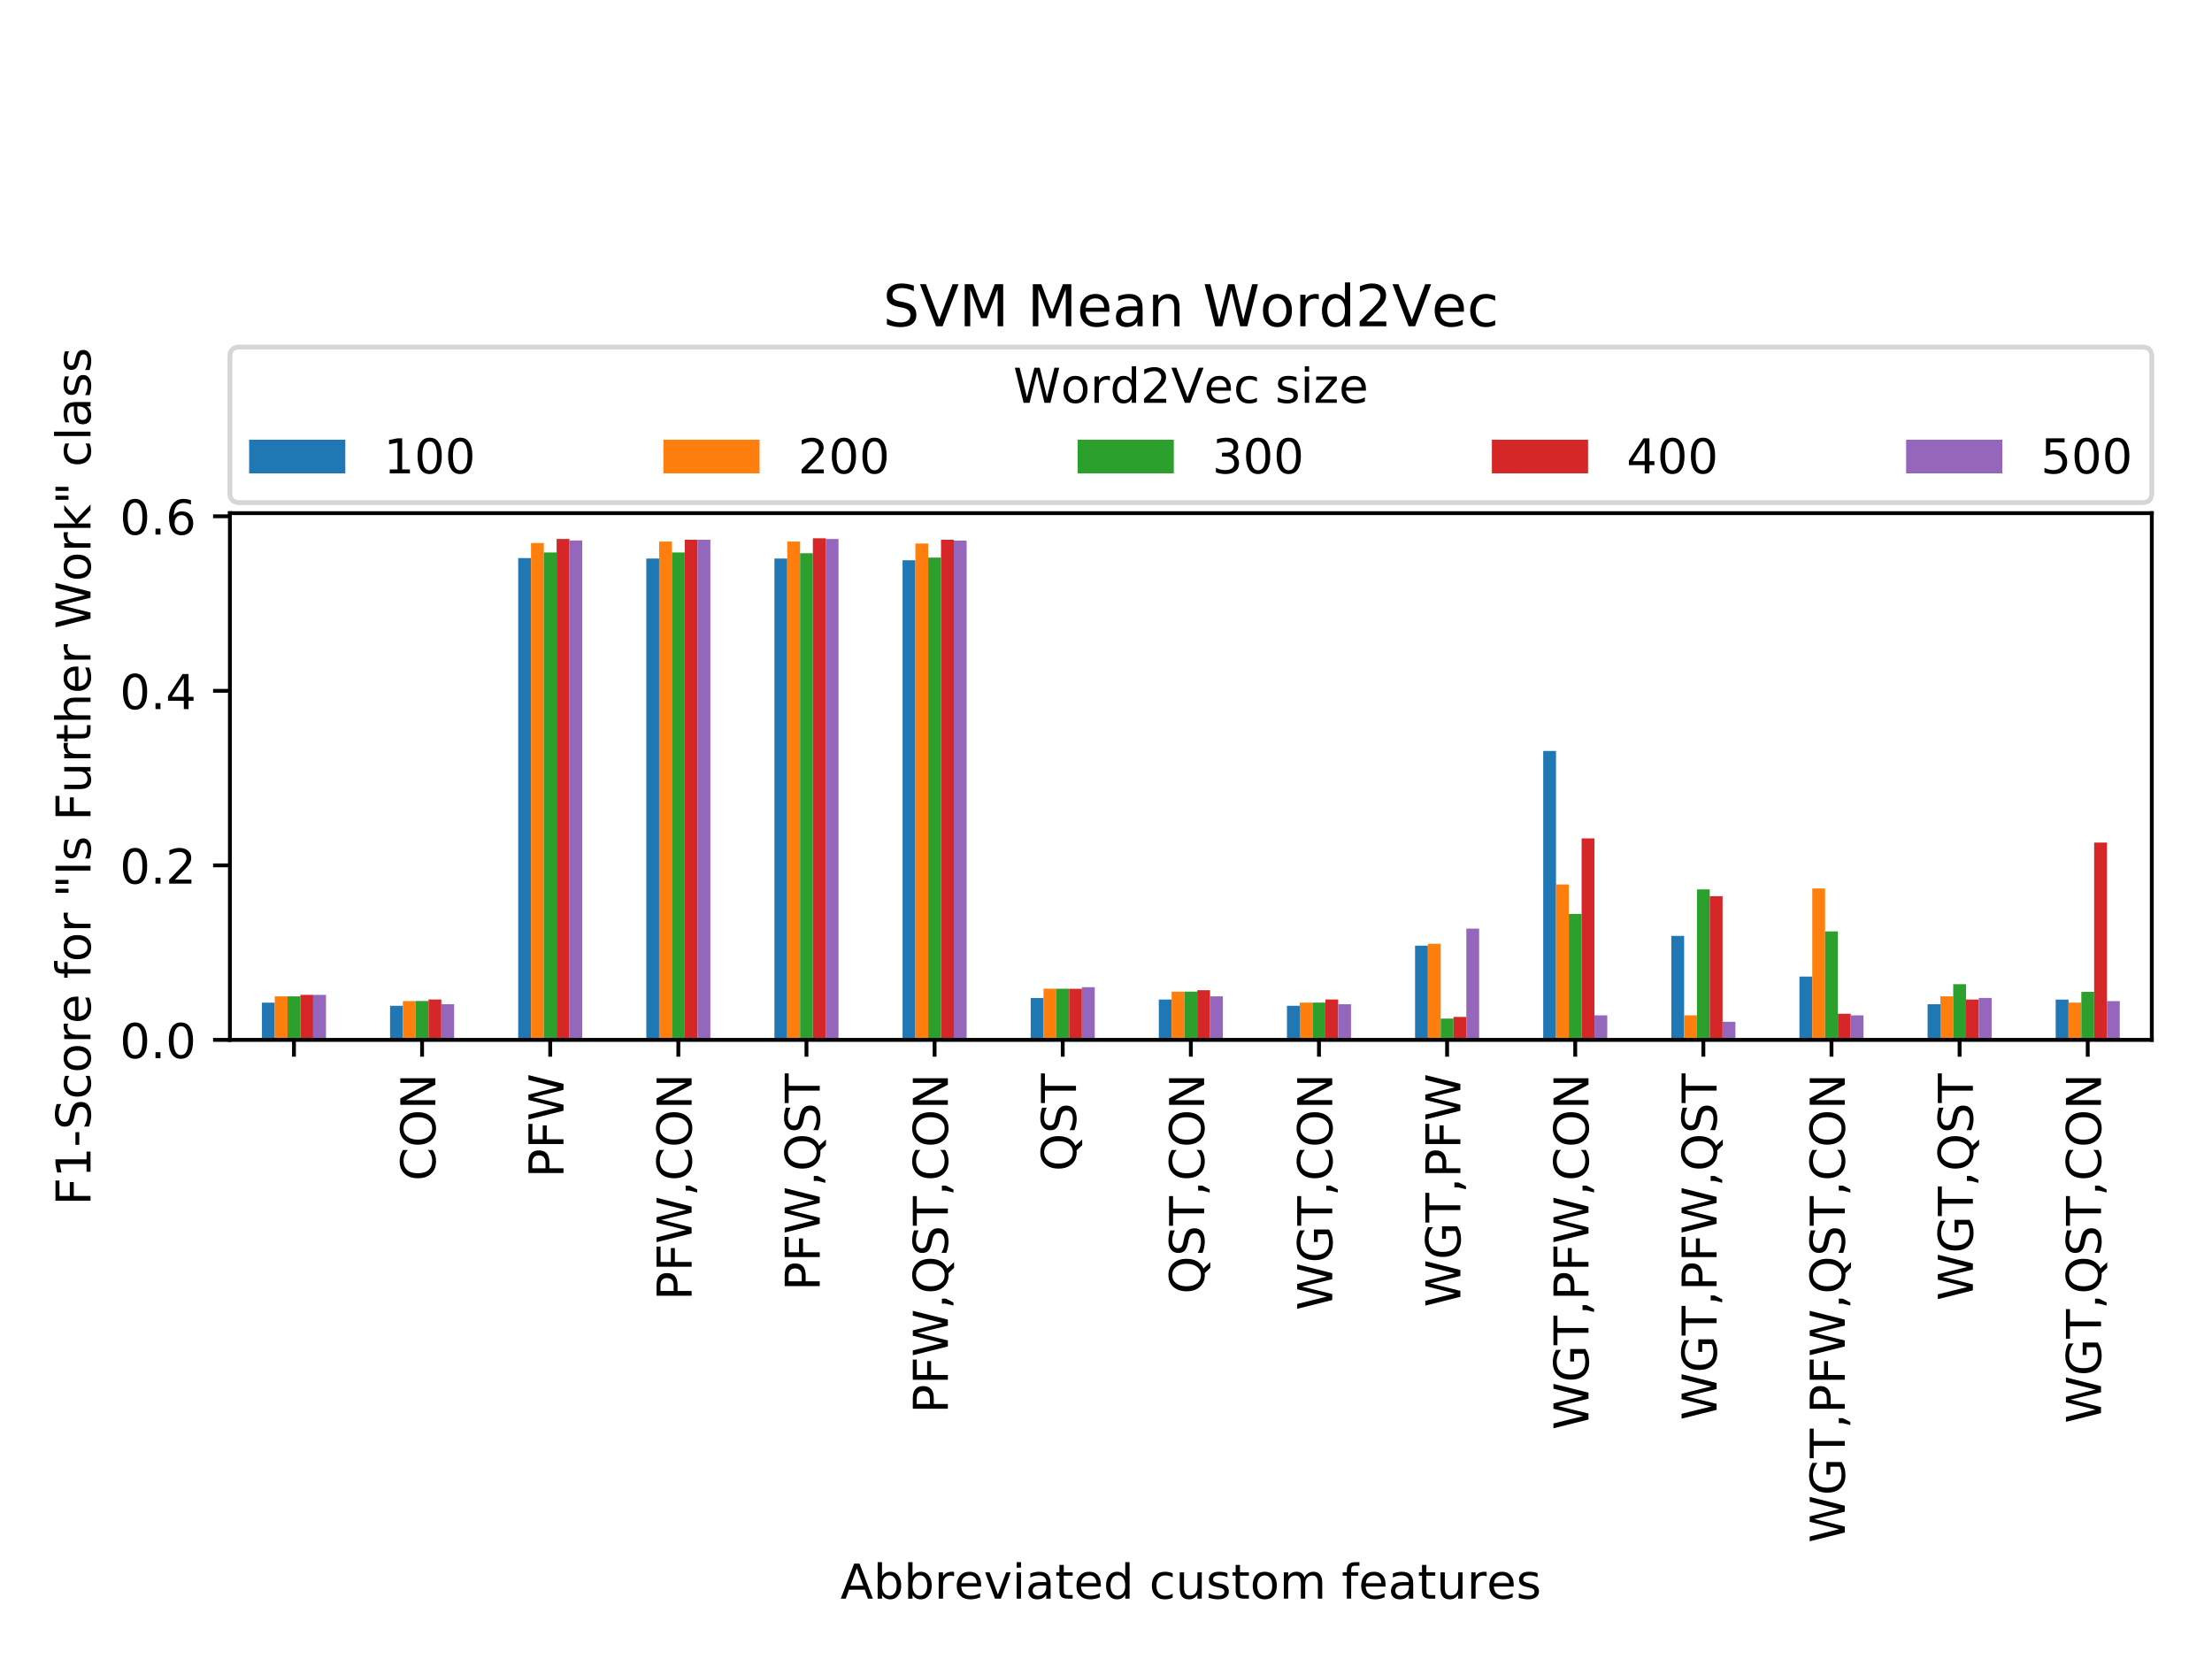 <?xml version="1.0" encoding="utf-8" standalone="no"?>
<!DOCTYPE svg PUBLIC "-//W3C//DTD SVG 1.1//EN"
  "http://www.w3.org/Graphics/SVG/1.1/DTD/svg11.dtd">
<!-- Created with matplotlib (http://matplotlib.org/) -->
<svg height="345pt" version="1.1" viewBox="0 0 460 345" width="460pt" xmlns="http://www.w3.org/2000/svg" xmlns:xlink="http://www.w3.org/1999/xlink">
 <defs>
  <style type="text/css">
*{stroke-linecap:butt;stroke-linejoin:round;}
  </style>
 </defs>
 <g id="figure_1">
  <g id="patch_1">
   <path d="M 0 345.6 
L 460.8 345.6 
L 460.8 0 
L 0 0 
z
" style="fill:#ffffff;"/>
  </g>
  <g id="axes_1">
   <g id="patch_2">
    <path d="M 47.81 216.25 
L 447.48 216.25 
L 447.48 106.714 
L 47.81 106.714 
z
" style="fill:#ffffff;"/>
   </g>
   <g id="patch_3">
    <path clip-path="url(#p67d7f51639)" d="M 54.471 216.25 
L 57.136 216.25 
L 57.136 208.506 
L 54.471 208.506 
z
" style="fill:#1f77b4;"/>
   </g>
   <g id="patch_4">
    <path clip-path="url(#p67d7f51639)" d="M 81.116 216.25 
L 83.78 216.25 
L 83.78 209.16 
L 81.116 209.16 
z
" style="fill:#1f77b4;"/>
   </g>
   <g id="patch_5">
    <path clip-path="url(#p67d7f51639)" d="M 107.76 216.25 
L 110.425 216.25 
L 110.425 116.052 
L 107.76 116.052 
z
" style="fill:#1f77b4;"/>
   </g>
   <g id="patch_6">
    <path clip-path="url(#p67d7f51639)" d="M 134.405 216.25 
L 137.07 216.25 
L 137.07 116.152 
L 134.405 116.152 
z
" style="fill:#1f77b4;"/>
   </g>
   <g id="patch_7">
    <path clip-path="url(#p67d7f51639)" d="M 161.05 216.25 
L 163.714 216.25 
L 163.714 116.152 
L 161.05 116.152 
z
" style="fill:#1f77b4;"/>
   </g>
   <g id="patch_8">
    <path clip-path="url(#p67d7f51639)" d="M 187.695 216.25 
L 190.359 216.25 
L 190.359 116.514 
L 187.695 116.514 
z
" style="fill:#1f77b4;"/>
   </g>
   <g id="patch_9">
    <path clip-path="url(#p67d7f51639)" d="M 214.339 216.25 
L 217.004 216.25 
L 217.004 207.545 
L 214.339 207.545 
z
" style="fill:#1f77b4;"/>
   </g>
   <g id="patch_10">
    <path clip-path="url(#p67d7f51639)" d="M 240.984 216.25 
L 243.648 216.25 
L 243.648 207.856 
L 240.984 207.856 
z
" style="fill:#1f77b4;"/>
   </g>
   <g id="patch_11">
    <path clip-path="url(#p67d7f51639)" d="M 267.628 216.25 
L 270.293 216.25 
L 270.293 209.16 
L 267.628 209.16 
z
" style="fill:#1f77b4;"/>
   </g>
   <g id="patch_12">
    <path clip-path="url(#p67d7f51639)" d="M 294.273 216.25 
L 296.938 216.25 
L 296.938 196.658 
L 294.273 196.658 
z
" style="fill:#1f77b4;"/>
   </g>
   <g id="patch_13">
    <path clip-path="url(#p67d7f51639)" d="M 320.918 216.25 
L 323.582 216.25 
L 323.582 156.172 
L 320.918 156.172 
z
" style="fill:#1f77b4;"/>
   </g>
   <g id="patch_14">
    <path clip-path="url(#p67d7f51639)" d="M 347.562 216.25 
L 350.227 216.25 
L 350.227 194.62 
L 347.562 194.62 
z
" style="fill:#1f77b4;"/>
   </g>
   <g id="patch_15">
    <path clip-path="url(#p67d7f51639)" d="M 374.207 216.25 
L 376.872 216.25 
L 376.872 203.088 
L 374.207 203.088 
z
" style="fill:#1f77b4;"/>
   </g>
   <g id="patch_16">
    <path clip-path="url(#p67d7f51639)" d="M 400.852 216.25 
L 403.516 216.25 
L 403.516 208.836 
L 400.852 208.836 
z
" style="fill:#1f77b4;"/>
   </g>
   <g id="patch_17">
    <path clip-path="url(#p67d7f51639)" d="M 427.497 216.25 
L 430.161 216.25 
L 430.161 207.872 
L 427.497 207.872 
z
" style="fill:#1f77b4;"/>
   </g>
   <g id="patch_18">
    <path clip-path="url(#p67d7f51639)" d="M 57.136 216.25 
L 59.8 216.25 
L 59.8 207.202 
L 57.136 207.202 
z
" style="fill:#ff7f0e;"/>
   </g>
   <g id="patch_19">
    <path clip-path="url(#p67d7f51639)" d="M 83.78 216.25 
L 86.445 216.25 
L 86.445 208.177 
L 83.78 208.177 
z
" style="fill:#ff7f0e;"/>
   </g>
   <g id="patch_20">
    <path clip-path="url(#p67d7f51639)" d="M 110.425 216.25 
L 113.089 216.25 
L 113.089 112.928 
L 110.425 112.928 
z
" style="fill:#ff7f0e;"/>
   </g>
   <g id="patch_21">
    <path clip-path="url(#p67d7f51639)" d="M 137.07 216.25 
L 139.734 216.25 
L 139.734 112.616 
L 137.07 112.616 
z
" style="fill:#ff7f0e;"/>
   </g>
   <g id="patch_22">
    <path clip-path="url(#p67d7f51639)" d="M 163.714 216.25 
L 166.379 216.25 
L 166.379 112.616 
L 163.714 112.616 
z
" style="fill:#ff7f0e;"/>
   </g>
   <g id="patch_23">
    <path clip-path="url(#p67d7f51639)" d="M 190.359 216.25 
L 193.023 216.25 
L 193.023 113.023 
L 190.359 113.023 
z
" style="fill:#ff7f0e;"/>
   </g>
   <g id="patch_24">
    <path clip-path="url(#p67d7f51639)" d="M 217.004 216.25 
L 219.668 216.25 
L 219.668 205.605 
L 217.004 205.605 
z
" style="fill:#ff7f0e;"/>
   </g>
   <g id="patch_25">
    <path clip-path="url(#p67d7f51639)" d="M 243.648 216.25 
L 246.313 216.25 
L 246.313 206.224 
L 243.648 206.224 
z
" style="fill:#ff7f0e;"/>
   </g>
   <g id="patch_26">
    <path clip-path="url(#p67d7f51639)" d="M 270.293 216.25 
L 272.957 216.25 
L 272.957 208.499 
L 270.293 208.499 
z
" style="fill:#ff7f0e;"/>
   </g>
   <g id="patch_27">
    <path clip-path="url(#p67d7f51639)" d="M 296.938 216.25 
L 299.602 216.25 
L 299.602 196.266 
L 296.938 196.266 
z
" style="fill:#ff7f0e;"/>
   </g>
   <g id="patch_28">
    <path clip-path="url(#p67d7f51639)" d="M 323.582 216.25 
L 326.247 216.25 
L 326.247 183.921 
L 323.582 183.921 
z
" style="fill:#ff7f0e;"/>
   </g>
   <g id="patch_29">
    <path clip-path="url(#p67d7f51639)" d="M 350.227 216.25 
L 352.891 216.25 
L 352.891 211.148 
L 350.227 211.148 
z
" style="fill:#ff7f0e;"/>
   </g>
   <g id="patch_30">
    <path clip-path="url(#p67d7f51639)" d="M 376.872 216.25 
L 379.536 216.25 
L 379.536 184.757 
L 376.872 184.757 
z
" style="fill:#ff7f0e;"/>
   </g>
   <g id="patch_31">
    <path clip-path="url(#p67d7f51639)" d="M 403.516 216.25 
L 406.181 216.25 
L 406.181 207.202 
L 403.516 207.202 
z
" style="fill:#ff7f0e;"/>
   </g>
   <g id="patch_32">
    <path clip-path="url(#p67d7f51639)" d="M 430.161 216.25 
L 432.825 216.25 
L 432.825 208.492 
L 430.161 208.492 
z
" style="fill:#ff7f0e;"/>
   </g>
   <g id="patch_33">
    <path clip-path="url(#p67d7f51639)" d="M 59.8 216.25 
L 62.465 216.25 
L 62.465 207.202 
L 59.8 207.202 
z
" style="fill:#2ca02c;"/>
   </g>
   <g id="patch_34">
    <path clip-path="url(#p67d7f51639)" d="M 86.445 216.25 
L 89.109 216.25 
L 89.109 208.17 
L 86.445 208.17 
z
" style="fill:#2ca02c;"/>
   </g>
   <g id="patch_35">
    <path clip-path="url(#p67d7f51639)" d="M 113.089 216.25 
L 115.754 216.25 
L 115.754 114.893 
L 113.089 114.893 
z
" style="fill:#2ca02c;"/>
   </g>
   <g id="patch_36">
    <path clip-path="url(#p67d7f51639)" d="M 139.734 216.25 
L 142.399 216.25 
L 142.399 114.893 
L 139.734 114.893 
z
" style="fill:#2ca02c;"/>
   </g>
   <g id="patch_37">
    <path clip-path="url(#p67d7f51639)" d="M 166.379 216.25 
L 169.043 216.25 
L 169.043 115.052 
L 166.379 115.052 
z
" style="fill:#2ca02c;"/>
   </g>
   <g id="patch_38">
    <path clip-path="url(#p67d7f51639)" d="M 193.023 216.25 
L 195.688 216.25 
L 195.688 115.953 
L 193.023 115.953 
z
" style="fill:#2ca02c;"/>
   </g>
   <g id="patch_39">
    <path clip-path="url(#p67d7f51639)" d="M 219.668 216.25 
L 222.333 216.25 
L 222.333 205.614 
L 219.668 205.614 
z
" style="fill:#2ca02c;"/>
   </g>
   <g id="patch_40">
    <path clip-path="url(#p67d7f51639)" d="M 246.313 216.25 
L 248.977 216.25 
L 248.977 206.215 
L 246.313 206.215 
z
" style="fill:#2ca02c;"/>
   </g>
   <g id="patch_41">
    <path clip-path="url(#p67d7f51639)" d="M 272.957 216.25 
L 275.622 216.25 
L 275.622 208.492 
L 272.957 208.492 
z
" style="fill:#2ca02c;"/>
   </g>
   <g id="patch_42">
    <path clip-path="url(#p67d7f51639)" d="M 299.602 216.25 
L 302.267 216.25 
L 302.267 211.82 
L 299.602 211.82 
z
" style="fill:#2ca02c;"/>
   </g>
   <g id="patch_43">
    <path clip-path="url(#p67d7f51639)" d="M 326.247 216.25 
L 328.911 216.25 
L 328.911 190.059 
L 326.247 190.059 
z
" style="fill:#2ca02c;"/>
   </g>
   <g id="patch_44">
    <path clip-path="url(#p67d7f51639)" d="M 352.891 216.25 
L 355.556 216.25 
L 355.556 184.957 
L 352.891 184.957 
z
" style="fill:#2ca02c;"/>
   </g>
   <g id="patch_45">
    <path clip-path="url(#p67d7f51639)" d="M 379.536 216.25 
L 382.201 216.25 
L 382.201 193.685 
L 379.536 193.685 
z
" style="fill:#2ca02c;"/>
   </g>
   <g id="patch_46">
    <path clip-path="url(#p67d7f51639)" d="M 406.181 216.25 
L 408.845 216.25 
L 408.845 204.67 
L 406.181 204.67 
z
" style="fill:#2ca02c;"/>
   </g>
   <g id="patch_47">
    <path clip-path="url(#p67d7f51639)" d="M 432.825 216.25 
L 435.49 216.25 
L 435.49 206.261 
L 432.825 206.261 
z
" style="fill:#2ca02c;"/>
   </g>
   <g id="patch_48">
    <path clip-path="url(#p67d7f51639)" d="M 62.465 216.25 
L 65.129 216.25 
L 65.129 206.884 
L 62.465 206.884 
z
" style="fill:#d62728;"/>
   </g>
   <g id="patch_49">
    <path clip-path="url(#p67d7f51639)" d="M 89.109 216.25 
L 91.774 216.25 
L 91.774 207.849 
L 89.109 207.849 
z
" style="fill:#d62728;"/>
   </g>
   <g id="patch_50">
    <path clip-path="url(#p67d7f51639)" d="M 115.754 216.25 
L 118.418 216.25 
L 118.418 112.085 
L 115.754 112.085 
z
" style="fill:#d62728;"/>
   </g>
   <g id="patch_51">
    <path clip-path="url(#p67d7f51639)" d="M 142.399 216.25 
L 145.063 216.25 
L 145.063 112.241 
L 142.399 112.241 
z
" style="fill:#d62728;"/>
   </g>
   <g id="patch_52">
    <path clip-path="url(#p67d7f51639)" d="M 169.043 216.25 
L 171.708 216.25 
L 171.708 111.93 
L 169.043 111.93 
z
" style="fill:#d62728;"/>
   </g>
   <g id="patch_53">
    <path clip-path="url(#p67d7f51639)" d="M 195.688 216.25 
L 198.352 216.25 
L 198.352 112.241 
L 195.688 112.241 
z
" style="fill:#d62728;"/>
   </g>
   <g id="patch_54">
    <path clip-path="url(#p67d7f51639)" d="M 222.333 216.25 
L 224.997 216.25 
L 224.997 205.624 
L 222.333 205.624 
z
" style="fill:#d62728;"/>
   </g>
   <g id="patch_55">
    <path clip-path="url(#p67d7f51639)" d="M 248.977 216.25 
L 251.642 216.25 
L 251.642 205.918 
L 248.977 205.918 
z
" style="fill:#d62728;"/>
   </g>
   <g id="patch_56">
    <path clip-path="url(#p67d7f51639)" d="M 275.622 216.25 
L 278.286 216.25 
L 278.286 207.841 
L 275.622 207.841 
z
" style="fill:#d62728;"/>
   </g>
   <g id="patch_57">
    <path clip-path="url(#p67d7f51639)" d="M 302.267 216.25 
L 304.931 216.25 
L 304.931 211.483 
L 302.267 211.483 
z
" style="fill:#d62728;"/>
   </g>
   <g id="patch_58">
    <path clip-path="url(#p67d7f51639)" d="M 328.911 216.25 
L 331.576 216.25 
L 331.576 174.35 
L 328.911 174.35 
z
" style="fill:#d62728;"/>
   </g>
   <g id="patch_59">
    <path clip-path="url(#p67d7f51639)" d="M 355.556 216.25 
L 358.22 216.25 
L 358.22 186.365 
L 355.556 186.365 
z
" style="fill:#d62728;"/>
   </g>
   <g id="patch_60">
    <path clip-path="url(#p67d7f51639)" d="M 382.201 216.25 
L 384.865 216.25 
L 384.865 210.813 
L 382.201 210.813 
z
" style="fill:#d62728;"/>
   </g>
   <g id="patch_61">
    <path clip-path="url(#p67d7f51639)" d="M 408.845 216.25 
L 411.51 216.25 
L 411.51 207.856 
L 408.845 207.856 
z
" style="fill:#d62728;"/>
   </g>
   <g id="patch_62">
    <path clip-path="url(#p67d7f51639)" d="M 435.49 216.25 
L 438.154 216.25 
L 438.154 175.218 
L 435.49 175.218 
z
" style="fill:#d62728;"/>
   </g>
   <g id="patch_63">
    <path clip-path="url(#p67d7f51639)" d="M 65.129 216.25 
L 67.793 216.25 
L 67.793 206.892 
L 65.129 206.892 
z
" style="fill:#9467bd;"/>
   </g>
   <g id="patch_64">
    <path clip-path="url(#p67d7f51639)" d="M 91.774 216.25 
L 94.438 216.25 
L 94.438 208.829 
L 91.774 208.829 
z
" style="fill:#9467bd;"/>
   </g>
   <g id="patch_65">
    <path clip-path="url(#p67d7f51639)" d="M 118.418 216.25 
L 121.083 216.25 
L 121.083 112.397 
L 118.418 112.397 
z
" style="fill:#9467bd;"/>
   </g>
   <g id="patch_66">
    <path clip-path="url(#p67d7f51639)" d="M 145.063 216.25 
L 147.727 216.25 
L 147.727 112.241 
L 145.063 112.241 
z
" style="fill:#9467bd;"/>
   </g>
   <g id="patch_67">
    <path clip-path="url(#p67d7f51639)" d="M 171.708 216.25 
L 174.372 216.25 
L 174.372 112.085 
L 171.708 112.085 
z
" style="fill:#9467bd;"/>
   </g>
   <g id="patch_68">
    <path clip-path="url(#p67d7f51639)" d="M 198.352 216.25 
L 201.017 216.25 
L 201.017 112.428 
L 198.352 112.428 
z
" style="fill:#9467bd;"/>
   </g>
   <g id="patch_69">
    <path clip-path="url(#p67d7f51639)" d="M 224.997 216.25 
L 227.661 216.25 
L 227.661 205.292 
L 224.997 205.292 
z
" style="fill:#9467bd;"/>
   </g>
   <g id="patch_70">
    <path clip-path="url(#p67d7f51639)" d="M 251.642 216.25 
L 254.306 216.25 
L 254.306 207.193 
L 251.642 207.193 
z
" style="fill:#9467bd;"/>
   </g>
   <g id="patch_71">
    <path clip-path="url(#p67d7f51639)" d="M 278.286 216.25 
L 280.951 216.25 
L 280.951 208.822 
L 278.286 208.822 
z
" style="fill:#9467bd;"/>
   </g>
   <g id="patch_72">
    <path clip-path="url(#p67d7f51639)" d="M 304.931 216.25 
L 307.596 216.25 
L 307.596 193.111 
L 304.931 193.111 
z
" style="fill:#9467bd;"/>
   </g>
   <g id="patch_73">
    <path clip-path="url(#p67d7f51639)" d="M 331.576 216.25 
L 334.24 216.25 
L 334.24 211.148 
L 331.576 211.148 
z
" style="fill:#9467bd;"/>
   </g>
   <g id="patch_74">
    <path clip-path="url(#p67d7f51639)" d="M 358.22 216.25 
L 360.885 216.25 
L 360.885 212.491 
L 358.22 212.491 
z
" style="fill:#9467bd;"/>
   </g>
   <g id="patch_75">
    <path clip-path="url(#p67d7f51639)" d="M 384.865 216.25 
L 387.529 216.25 
L 387.529 211.148 
L 384.865 211.148 
z
" style="fill:#9467bd;"/>
   </g>
   <g id="patch_76">
    <path clip-path="url(#p67d7f51639)" d="M 411.51 216.25 
L 414.174 216.25 
L 414.174 207.529 
L 411.51 207.529 
z
" style="fill:#9467bd;"/>
   </g>
   <g id="patch_77">
    <path clip-path="url(#p67d7f51639)" d="M 438.154 216.25 
L 440.819 216.25 
L 440.819 208.185 
L 438.154 208.185 
z
" style="fill:#9467bd;"/>
   </g>
   <g id="matplotlib.axis_1">
    <g id="xtick_1">
     <g id="line2d_1">
      <defs>
       <path d="M 0 0 
L 0 3.5 
" id="maba827affc" style="stroke:#000000;stroke-width:0.8;"/>
      </defs>
      <g>
       <use style="stroke:#000000;stroke-width:0.8;" x="61.132" xlink:href="#maba827affc" y="216.25"/>
      </g>
     </g>
    </g>
    <g id="xtick_2">
     <g id="line2d_2">
      <g>
       <use style="stroke:#000000;stroke-width:0.8;" x="87.777" xlink:href="#maba827affc" y="216.25"/>
      </g>
     </g>
     <g id="text_1">
      <!-- CON -->
      <defs>
       <path d="M 64.406 67.281 
L 64.406 56.891 
Q 59.422 61.531 53.781 63.812 
Q 48.141 66.109 41.797 66.109 
Q 29.297 66.109 22.656 58.469 
Q 16.016 50.828 16.016 36.375 
Q 16.016 21.969 22.656 14.328 
Q 29.297 6.688 41.797 6.688 
Q 48.141 6.688 53.781 8.984 
Q 59.422 11.281 64.406 15.922 
L 64.406 5.609 
Q 59.234 2.094 53.438 0.328 
Q 47.656 -1.422 41.219 -1.422 
Q 24.656 -1.422 15.125 8.703 
Q 5.609 18.844 5.609 36.375 
Q 5.609 53.953 15.125 64.078 
Q 24.656 74.219 41.219 74.219 
Q 47.75 74.219 53.531 72.484 
Q 59.328 70.75 64.406 67.281 
z
" id="DejaVuSans-43"/>
       <path d="M 39.406 66.219 
Q 28.656 66.219 22.328 58.203 
Q 16.016 50.203 16.016 36.375 
Q 16.016 22.609 22.328 14.594 
Q 28.656 6.594 39.406 6.594 
Q 50.141 6.594 56.422 14.594 
Q 62.703 22.609 62.703 36.375 
Q 62.703 50.203 56.422 58.203 
Q 50.141 66.219 39.406 66.219 
z
M 39.406 74.219 
Q 54.734 74.219 63.906 63.938 
Q 73.094 53.656 73.094 36.375 
Q 73.094 19.141 63.906 8.859 
Q 54.734 -1.422 39.406 -1.422 
Q 24.031 -1.422 14.812 8.828 
Q 5.609 19.094 5.609 36.375 
Q 5.609 53.656 14.812 63.938 
Q 24.031 74.219 39.406 74.219 
z
" id="DejaVuSans-4f"/>
       <path d="M 9.812 72.906 
L 23.094 72.906 
L 55.422 11.922 
L 55.422 72.906 
L 64.984 72.906 
L 64.984 0 
L 51.703 0 
L 19.391 60.984 
L 19.391 0 
L 9.812 0 
z
" id="DejaVuSans-4e"/>
      </defs>
      <g transform="translate(90.536 245.586)rotate(-90)scale(0.1 -0.1)">
       <use xlink:href="#DejaVuSans-43"/>
       <use x="69.824" xlink:href="#DejaVuSans-4f"/>
       <use x="148.535" xlink:href="#DejaVuSans-4e"/>
      </g>
     </g>
    </g>
    <g id="xtick_3">
     <g id="line2d_3">
      <g>
       <use style="stroke:#000000;stroke-width:0.8;" x="114.422" xlink:href="#maba827affc" y="216.25"/>
      </g>
     </g>
     <g id="text_2">
      <!-- PFW -->
      <defs>
       <path d="M 19.672 64.797 
L 19.672 37.406 
L 32.078 37.406 
Q 38.969 37.406 42.719 40.969 
Q 46.484 44.531 46.484 51.125 
Q 46.484 57.672 42.719 61.234 
Q 38.969 64.797 32.078 64.797 
z
M 9.812 72.906 
L 32.078 72.906 
Q 44.344 72.906 50.609 67.359 
Q 56.891 61.812 56.891 51.125 
Q 56.891 40.328 50.609 34.812 
Q 44.344 29.297 32.078 29.297 
L 19.672 29.297 
L 19.672 0 
L 9.812 0 
z
" id="DejaVuSans-50"/>
       <path d="M 9.812 72.906 
L 51.703 72.906 
L 51.703 64.594 
L 19.672 64.594 
L 19.672 43.109 
L 48.578 43.109 
L 48.578 34.812 
L 19.672 34.812 
L 19.672 0 
L 9.812 0 
z
" id="DejaVuSans-46"/>
       <path d="M 3.328 72.906 
L 13.281 72.906 
L 28.609 11.281 
L 43.891 72.906 
L 54.984 72.906 
L 70.312 11.281 
L 85.594 72.906 
L 95.609 72.906 
L 77.297 0 
L 64.891 0 
L 49.516 63.281 
L 33.984 0 
L 21.578 0 
z
" id="DejaVuSans-57"/>
      </defs>
      <g transform="translate(117.181 244.919)rotate(-90)scale(0.1 -0.1)">
       <use xlink:href="#DejaVuSans-50"/>
       <use x="60.303" xlink:href="#DejaVuSans-46"/>
       <use x="117.822" xlink:href="#DejaVuSans-57"/>
      </g>
     </g>
    </g>
    <g id="xtick_4">
     <g id="line2d_4">
      <g>
       <use style="stroke:#000000;stroke-width:0.8;" x="141.066" xlink:href="#maba827affc" y="216.25"/>
      </g>
     </g>
     <g id="text_3">
      <!-- PFW,CON -->
      <defs>
       <path d="M 11.719 12.406 
L 22.016 12.406 
L 22.016 4 
L 14.016 -11.625 
L 7.719 -11.625 
L 11.719 4 
z
" id="DejaVuSans-2c"/>
      </defs>
      <g transform="translate(143.826 270.433)rotate(-90)scale(0.1 -0.1)">
       <use xlink:href="#DejaVuSans-50"/>
       <use x="60.303" xlink:href="#DejaVuSans-46"/>
       <use x="117.822" xlink:href="#DejaVuSans-57"/>
       <use x="216.699" xlink:href="#DejaVuSans-2c"/>
       <use x="248.486" xlink:href="#DejaVuSans-43"/>
       <use x="318.311" xlink:href="#DejaVuSans-4f"/>
       <use x="397.021" xlink:href="#DejaVuSans-4e"/>
      </g>
     </g>
    </g>
    <g id="xtick_5">
     <g id="line2d_5">
      <g>
       <use style="stroke:#000000;stroke-width:0.8;" x="167.711" xlink:href="#maba827affc" y="216.25"/>
      </g>
     </g>
     <g id="text_4">
      <!-- PFW,QST -->
      <defs>
       <path d="M 39.406 66.219 
Q 28.656 66.219 22.328 58.203 
Q 16.016 50.203 16.016 36.375 
Q 16.016 22.609 22.328 14.594 
Q 28.656 6.594 39.406 6.594 
Q 50.141 6.594 56.422 14.594 
Q 62.703 22.609 62.703 36.375 
Q 62.703 50.203 56.422 58.203 
Q 50.141 66.219 39.406 66.219 
z
M 53.219 1.312 
L 66.219 -12.891 
L 54.297 -12.891 
L 43.5 -1.219 
Q 41.891 -1.312 41.031 -1.359 
Q 40.188 -1.422 39.406 -1.422 
Q 24.031 -1.422 14.812 8.859 
Q 5.609 19.141 5.609 36.375 
Q 5.609 53.656 14.812 63.938 
Q 24.031 74.219 39.406 74.219 
Q 54.734 74.219 63.906 63.938 
Q 73.094 53.656 73.094 36.375 
Q 73.094 23.688 67.984 14.641 
Q 62.891 5.609 53.219 1.312 
z
" id="DejaVuSans-51"/>
       <path d="M 53.516 70.516 
L 53.516 60.891 
Q 47.906 63.578 42.922 64.891 
Q 37.938 66.219 33.297 66.219 
Q 25.25 66.219 20.875 63.094 
Q 16.5 59.969 16.5 54.203 
Q 16.5 49.359 19.406 46.891 
Q 22.312 44.438 30.422 42.922 
L 36.375 41.703 
Q 47.406 39.594 52.656 34.297 
Q 57.906 29 57.906 20.125 
Q 57.906 9.516 50.797 4.047 
Q 43.703 -1.422 29.984 -1.422 
Q 24.812 -1.422 18.969 -0.25 
Q 13.141 0.922 6.891 3.219 
L 6.891 13.375 
Q 12.891 10.016 18.656 8.297 
Q 24.422 6.594 29.984 6.594 
Q 38.422 6.594 43.016 9.906 
Q 47.609 13.234 47.609 19.391 
Q 47.609 24.75 44.312 27.781 
Q 41.016 30.812 33.5 32.328 
L 27.484 33.5 
Q 16.453 35.688 11.516 40.375 
Q 6.594 45.062 6.594 53.422 
Q 6.594 63.094 13.406 68.656 
Q 20.219 74.219 32.172 74.219 
Q 37.312 74.219 42.625 73.281 
Q 47.953 72.359 53.516 70.516 
z
" id="DejaVuSans-53"/>
       <path d="M -0.297 72.906 
L 61.375 72.906 
L 61.375 64.594 
L 35.5 64.594 
L 35.5 0 
L 25.594 0 
L 25.594 64.594 
L -0.297 64.594 
z
" id="DejaVuSans-54"/>
      </defs>
      <g transform="translate(170.47 268.425)rotate(-90)scale(0.1 -0.1)">
       <use xlink:href="#DejaVuSans-50"/>
       <use x="60.303" xlink:href="#DejaVuSans-46"/>
       <use x="117.822" xlink:href="#DejaVuSans-57"/>
       <use x="216.699" xlink:href="#DejaVuSans-2c"/>
       <use x="248.486" xlink:href="#DejaVuSans-51"/>
       <use x="327.197" xlink:href="#DejaVuSans-53"/>
       <use x="390.674" xlink:href="#DejaVuSans-54"/>
      </g>
     </g>
    </g>
    <g id="xtick_6">
     <g id="line2d_6">
      <g>
       <use style="stroke:#000000;stroke-width:0.8;" x="194.356" xlink:href="#maba827affc" y="216.25"/>
      </g>
     </g>
     <g id="text_5">
      <!-- PFW,QST,CON -->
      <g transform="translate(197.115 293.939)rotate(-90)scale(0.1 -0.1)">
       <use xlink:href="#DejaVuSans-50"/>
       <use x="60.303" xlink:href="#DejaVuSans-46"/>
       <use x="117.822" xlink:href="#DejaVuSans-57"/>
       <use x="216.699" xlink:href="#DejaVuSans-2c"/>
       <use x="248.486" xlink:href="#DejaVuSans-51"/>
       <use x="327.197" xlink:href="#DejaVuSans-53"/>
       <use x="390.674" xlink:href="#DejaVuSans-54"/>
       <use x="451.758" xlink:href="#DejaVuSans-2c"/>
       <use x="483.545" xlink:href="#DejaVuSans-43"/>
       <use x="553.369" xlink:href="#DejaVuSans-4f"/>
       <use x="632.08" xlink:href="#DejaVuSans-4e"/>
      </g>
     </g>
    </g>
    <g id="xtick_7">
     <g id="line2d_7">
      <g>
       <use style="stroke:#000000;stroke-width:0.8;" x="221" xlink:href="#maba827affc" y="216.25"/>
      </g>
     </g>
     <g id="text_6">
      <!-- QST -->
      <g transform="translate(223.76 243.578)rotate(-90)scale(0.1 -0.1)">
       <use xlink:href="#DejaVuSans-51"/>
       <use x="78.711" xlink:href="#DejaVuSans-53"/>
       <use x="142.188" xlink:href="#DejaVuSans-54"/>
      </g>
     </g>
    </g>
    <g id="xtick_8">
     <g id="line2d_8">
      <g>
       <use style="stroke:#000000;stroke-width:0.8;" x="247.645" xlink:href="#maba827affc" y="216.25"/>
      </g>
     </g>
     <g id="text_7">
      <!-- QST,CON -->
      <g transform="translate(250.404 269.092)rotate(-90)scale(0.1 -0.1)">
       <use xlink:href="#DejaVuSans-51"/>
       <use x="78.711" xlink:href="#DejaVuSans-53"/>
       <use x="142.188" xlink:href="#DejaVuSans-54"/>
       <use x="203.271" xlink:href="#DejaVuSans-2c"/>
       <use x="235.059" xlink:href="#DejaVuSans-43"/>
       <use x="304.883" xlink:href="#DejaVuSans-4f"/>
       <use x="383.594" xlink:href="#DejaVuSans-4e"/>
      </g>
     </g>
    </g>
    <g id="xtick_9">
     <g id="line2d_9">
      <g>
       <use style="stroke:#000000;stroke-width:0.8;" x="274.29" xlink:href="#maba827affc" y="216.25"/>
      </g>
     </g>
     <g id="text_8">
      <!-- WGT,CON -->
      <defs>
       <path d="M 59.516 10.406 
L 59.516 29.984 
L 43.406 29.984 
L 43.406 38.094 
L 69.281 38.094 
L 69.281 6.781 
Q 63.578 2.734 56.688 0.656 
Q 49.812 -1.422 42 -1.422 
Q 24.906 -1.422 15.25 8.562 
Q 5.609 18.562 5.609 36.375 
Q 5.609 54.25 15.25 64.234 
Q 24.906 74.219 42 74.219 
Q 49.125 74.219 55.547 72.453 
Q 61.969 70.703 67.391 67.281 
L 67.391 56.781 
Q 61.922 61.422 55.766 63.766 
Q 49.609 66.109 42.828 66.109 
Q 29.438 66.109 22.719 58.641 
Q 16.016 51.172 16.016 36.375 
Q 16.016 21.625 22.719 14.156 
Q 29.438 6.688 42.828 6.688 
Q 48.047 6.688 52.141 7.594 
Q 56.25 8.5 59.516 10.406 
z
" id="DejaVuSans-47"/>
      </defs>
      <g transform="translate(277.049 272.503)rotate(-90)scale(0.1 -0.1)">
       <use xlink:href="#DejaVuSans-57"/>
       <use x="98.877" xlink:href="#DejaVuSans-47"/>
       <use x="176.32" xlink:href="#DejaVuSans-54"/>
       <use x="237.404" xlink:href="#DejaVuSans-2c"/>
       <use x="269.191" xlink:href="#DejaVuSans-43"/>
       <use x="339.016" xlink:href="#DejaVuSans-4f"/>
       <use x="417.727" xlink:href="#DejaVuSans-4e"/>
      </g>
     </g>
    </g>
    <g id="xtick_10">
     <g id="line2d_10">
      <g>
       <use style="stroke:#000000;stroke-width:0.8;" x="300.934" xlink:href="#maba827affc" y="216.25"/>
      </g>
     </g>
     <g id="text_9">
      <!-- WGT,PFW -->
      <g transform="translate(303.694 271.836)rotate(-90)scale(0.1 -0.1)">
       <use xlink:href="#DejaVuSans-57"/>
       <use x="98.877" xlink:href="#DejaVuSans-47"/>
       <use x="176.32" xlink:href="#DejaVuSans-54"/>
       <use x="237.404" xlink:href="#DejaVuSans-2c"/>
       <use x="269.191" xlink:href="#DejaVuSans-50"/>
       <use x="329.494" xlink:href="#DejaVuSans-46"/>
       <use x="387.014" xlink:href="#DejaVuSans-57"/>
      </g>
     </g>
    </g>
    <g id="xtick_11">
     <g id="line2d_11">
      <g>
       <use style="stroke:#000000;stroke-width:0.8;" x="327.579" xlink:href="#maba827affc" y="216.25"/>
      </g>
     </g>
     <g id="text_10">
      <!-- WGT,PFW,CON -->
      <g transform="translate(330.338 297.35)rotate(-90)scale(0.1 -0.1)">
       <use xlink:href="#DejaVuSans-57"/>
       <use x="98.877" xlink:href="#DejaVuSans-47"/>
       <use x="176.32" xlink:href="#DejaVuSans-54"/>
       <use x="237.404" xlink:href="#DejaVuSans-2c"/>
       <use x="269.191" xlink:href="#DejaVuSans-50"/>
       <use x="329.494" xlink:href="#DejaVuSans-46"/>
       <use x="387.014" xlink:href="#DejaVuSans-57"/>
       <use x="485.891" xlink:href="#DejaVuSans-2c"/>
       <use x="517.678" xlink:href="#DejaVuSans-43"/>
       <use x="587.502" xlink:href="#DejaVuSans-4f"/>
       <use x="666.213" xlink:href="#DejaVuSans-4e"/>
      </g>
     </g>
    </g>
    <g id="xtick_12">
     <g id="line2d_12">
      <g>
       <use style="stroke:#000000;stroke-width:0.8;" x="354.224" xlink:href="#maba827affc" y="216.25"/>
      </g>
     </g>
     <g id="text_11">
      <!-- WGT,PFW,QST -->
      <g transform="translate(356.983 295.342)rotate(-90)scale(0.1 -0.1)">
       <use xlink:href="#DejaVuSans-57"/>
       <use x="98.877" xlink:href="#DejaVuSans-47"/>
       <use x="176.32" xlink:href="#DejaVuSans-54"/>
       <use x="237.404" xlink:href="#DejaVuSans-2c"/>
       <use x="269.191" xlink:href="#DejaVuSans-50"/>
       <use x="329.494" xlink:href="#DejaVuSans-46"/>
       <use x="387.014" xlink:href="#DejaVuSans-57"/>
       <use x="485.891" xlink:href="#DejaVuSans-2c"/>
       <use x="517.678" xlink:href="#DejaVuSans-51"/>
       <use x="596.389" xlink:href="#DejaVuSans-53"/>
       <use x="659.865" xlink:href="#DejaVuSans-54"/>
      </g>
     </g>
    </g>
    <g id="xtick_13">
     <g id="line2d_13">
      <g>
       <use style="stroke:#000000;stroke-width:0.8;" x="380.868" xlink:href="#maba827affc" y="216.25"/>
      </g>
     </g>
     <g id="text_12">
      <!-- WGT,PFW,QST,CON -->
      <g transform="translate(383.628 320.856)rotate(-90)scale(0.1 -0.1)">
       <use xlink:href="#DejaVuSans-57"/>
       <use x="98.877" xlink:href="#DejaVuSans-47"/>
       <use x="176.32" xlink:href="#DejaVuSans-54"/>
       <use x="237.404" xlink:href="#DejaVuSans-2c"/>
       <use x="269.191" xlink:href="#DejaVuSans-50"/>
       <use x="329.494" xlink:href="#DejaVuSans-46"/>
       <use x="387.014" xlink:href="#DejaVuSans-57"/>
       <use x="485.891" xlink:href="#DejaVuSans-2c"/>
       <use x="517.678" xlink:href="#DejaVuSans-51"/>
       <use x="596.389" xlink:href="#DejaVuSans-53"/>
       <use x="659.865" xlink:href="#DejaVuSans-54"/>
       <use x="720.949" xlink:href="#DejaVuSans-2c"/>
       <use x="752.736" xlink:href="#DejaVuSans-43"/>
       <use x="822.561" xlink:href="#DejaVuSans-4f"/>
       <use x="901.271" xlink:href="#DejaVuSans-4e"/>
      </g>
     </g>
    </g>
    <g id="xtick_14">
     <g id="line2d_14">
      <g>
       <use style="stroke:#000000;stroke-width:0.8;" x="407.513" xlink:href="#maba827affc" y="216.25"/>
      </g>
     </g>
     <g id="text_13">
      <!-- WGT,QST -->
      <g transform="translate(410.272 270.495)rotate(-90)scale(0.1 -0.1)">
       <use xlink:href="#DejaVuSans-57"/>
       <use x="98.877" xlink:href="#DejaVuSans-47"/>
       <use x="176.32" xlink:href="#DejaVuSans-54"/>
       <use x="237.404" xlink:href="#DejaVuSans-2c"/>
       <use x="269.191" xlink:href="#DejaVuSans-51"/>
       <use x="347.902" xlink:href="#DejaVuSans-53"/>
       <use x="411.379" xlink:href="#DejaVuSans-54"/>
      </g>
     </g>
    </g>
    <g id="xtick_15">
     <g id="line2d_15">
      <g>
       <use style="stroke:#000000;stroke-width:0.8;" x="434.158" xlink:href="#maba827affc" y="216.25"/>
      </g>
     </g>
     <g id="text_14">
      <!-- WGT,QST,CON -->
      <g transform="translate(436.917 296.009)rotate(-90)scale(0.1 -0.1)">
       <use xlink:href="#DejaVuSans-57"/>
       <use x="98.877" xlink:href="#DejaVuSans-47"/>
       <use x="176.32" xlink:href="#DejaVuSans-54"/>
       <use x="237.404" xlink:href="#DejaVuSans-2c"/>
       <use x="269.191" xlink:href="#DejaVuSans-51"/>
       <use x="347.902" xlink:href="#DejaVuSans-53"/>
       <use x="411.379" xlink:href="#DejaVuSans-54"/>
       <use x="472.463" xlink:href="#DejaVuSans-2c"/>
       <use x="504.25" xlink:href="#DejaVuSans-43"/>
       <use x="574.074" xlink:href="#DejaVuSans-4f"/>
       <use x="652.785" xlink:href="#DejaVuSans-4e"/>
      </g>
     </g>
    </g>
    <g id="text_15">
     <!-- Abbreviated custom features -->
     <defs>
      <path d="M 34.188 63.188 
L 20.797 26.906 
L 47.609 26.906 
z
M 28.609 72.906 
L 39.797 72.906 
L 67.578 0 
L 57.328 0 
L 50.688 18.703 
L 17.828 18.703 
L 11.188 0 
L 0.781 0 
z
" id="DejaVuSans-41"/>
      <path d="M 48.688 27.297 
Q 48.688 37.203 44.609 42.844 
Q 40.531 48.484 33.406 48.484 
Q 26.266 48.484 22.188 42.844 
Q 18.109 37.203 18.109 27.297 
Q 18.109 17.391 22.188 11.75 
Q 26.266 6.109 33.406 6.109 
Q 40.531 6.109 44.609 11.75 
Q 48.688 17.391 48.688 27.297 
z
M 18.109 46.391 
Q 20.953 51.266 25.266 53.625 
Q 29.594 56 35.594 56 
Q 45.562 56 51.781 48.094 
Q 58.016 40.188 58.016 27.297 
Q 58.016 14.406 51.781 6.484 
Q 45.562 -1.422 35.594 -1.422 
Q 29.594 -1.422 25.266 0.953 
Q 20.953 3.328 18.109 8.203 
L 18.109 0 
L 9.078 0 
L 9.078 75.984 
L 18.109 75.984 
z
" id="DejaVuSans-62"/>
      <path d="M 41.109 46.297 
Q 39.594 47.172 37.812 47.578 
Q 36.031 48 33.891 48 
Q 26.266 48 22.188 43.047 
Q 18.109 38.094 18.109 28.812 
L 18.109 0 
L 9.078 0 
L 9.078 54.688 
L 18.109 54.688 
L 18.109 46.188 
Q 20.953 51.172 25.484 53.578 
Q 30.031 56 36.531 56 
Q 37.453 56 38.578 55.875 
Q 39.703 55.766 41.062 55.516 
z
" id="DejaVuSans-72"/>
      <path d="M 56.203 29.594 
L 56.203 25.203 
L 14.891 25.203 
Q 15.484 15.922 20.484 11.062 
Q 25.484 6.203 34.422 6.203 
Q 39.594 6.203 44.453 7.469 
Q 49.312 8.734 54.109 11.281 
L 54.109 2.781 
Q 49.266 0.734 44.188 -0.344 
Q 39.109 -1.422 33.891 -1.422 
Q 20.797 -1.422 13.156 6.188 
Q 5.516 13.812 5.516 26.812 
Q 5.516 40.234 12.766 48.109 
Q 20.016 56 32.328 56 
Q 43.359 56 49.781 48.891 
Q 56.203 41.797 56.203 29.594 
z
M 47.219 32.234 
Q 47.125 39.594 43.094 43.984 
Q 39.062 48.391 32.422 48.391 
Q 24.906 48.391 20.391 44.141 
Q 15.875 39.891 15.188 32.172 
z
" id="DejaVuSans-65"/>
      <path d="M 2.984 54.688 
L 12.5 54.688 
L 29.594 8.797 
L 46.688 54.688 
L 56.203 54.688 
L 35.688 0 
L 23.484 0 
z
" id="DejaVuSans-76"/>
      <path d="M 9.422 54.688 
L 18.406 54.688 
L 18.406 0 
L 9.422 0 
z
M 9.422 75.984 
L 18.406 75.984 
L 18.406 64.594 
L 9.422 64.594 
z
" id="DejaVuSans-69"/>
      <path d="M 34.281 27.484 
Q 23.391 27.484 19.188 25 
Q 14.984 22.516 14.984 16.5 
Q 14.984 11.719 18.141 8.906 
Q 21.297 6.109 26.703 6.109 
Q 34.188 6.109 38.703 11.406 
Q 43.219 16.703 43.219 25.484 
L 43.219 27.484 
z
M 52.203 31.203 
L 52.203 0 
L 43.219 0 
L 43.219 8.297 
Q 40.141 3.328 35.547 0.953 
Q 30.953 -1.422 24.312 -1.422 
Q 15.922 -1.422 10.953 3.297 
Q 6 8.016 6 15.922 
Q 6 25.141 12.172 29.828 
Q 18.359 34.516 30.609 34.516 
L 43.219 34.516 
L 43.219 35.406 
Q 43.219 41.609 39.141 45 
Q 35.062 48.391 27.688 48.391 
Q 23 48.391 18.547 47.266 
Q 14.109 46.141 10.016 43.891 
L 10.016 52.203 
Q 14.938 54.109 19.578 55.047 
Q 24.219 56 28.609 56 
Q 40.484 56 46.344 49.844 
Q 52.203 43.703 52.203 31.203 
z
" id="DejaVuSans-61"/>
      <path d="M 18.312 70.219 
L 18.312 54.688 
L 36.812 54.688 
L 36.812 47.703 
L 18.312 47.703 
L 18.312 18.016 
Q 18.312 11.328 20.141 9.422 
Q 21.969 7.516 27.594 7.516 
L 36.812 7.516 
L 36.812 0 
L 27.594 0 
Q 17.188 0 13.234 3.875 
Q 9.281 7.766 9.281 18.016 
L 9.281 47.703 
L 2.688 47.703 
L 2.688 54.688 
L 9.281 54.688 
L 9.281 70.219 
z
" id="DejaVuSans-74"/>
      <path d="M 45.406 46.391 
L 45.406 75.984 
L 54.391 75.984 
L 54.391 0 
L 45.406 0 
L 45.406 8.203 
Q 42.578 3.328 38.25 0.953 
Q 33.938 -1.422 27.875 -1.422 
Q 17.969 -1.422 11.734 6.484 
Q 5.516 14.406 5.516 27.297 
Q 5.516 40.188 11.734 48.094 
Q 17.969 56 27.875 56 
Q 33.938 56 38.25 53.625 
Q 42.578 51.266 45.406 46.391 
z
M 14.797 27.297 
Q 14.797 17.391 18.875 11.75 
Q 22.953 6.109 30.078 6.109 
Q 37.203 6.109 41.297 11.75 
Q 45.406 17.391 45.406 27.297 
Q 45.406 37.203 41.297 42.844 
Q 37.203 48.484 30.078 48.484 
Q 22.953 48.484 18.875 42.844 
Q 14.797 37.203 14.797 27.297 
z
" id="DejaVuSans-64"/>
      <path id="DejaVuSans-20"/>
      <path d="M 48.781 52.594 
L 48.781 44.188 
Q 44.969 46.297 41.141 47.344 
Q 37.312 48.391 33.406 48.391 
Q 24.656 48.391 19.812 42.844 
Q 14.984 37.312 14.984 27.297 
Q 14.984 17.281 19.812 11.734 
Q 24.656 6.203 33.406 6.203 
Q 37.312 6.203 41.141 7.25 
Q 44.969 8.297 48.781 10.406 
L 48.781 2.094 
Q 45.016 0.344 40.984 -0.531 
Q 36.969 -1.422 32.422 -1.422 
Q 20.062 -1.422 12.781 6.344 
Q 5.516 14.109 5.516 27.297 
Q 5.516 40.672 12.859 48.328 
Q 20.219 56 33.016 56 
Q 37.156 56 41.109 55.141 
Q 45.062 54.297 48.781 52.594 
z
" id="DejaVuSans-63"/>
      <path d="M 8.5 21.578 
L 8.5 54.688 
L 17.484 54.688 
L 17.484 21.922 
Q 17.484 14.156 20.5 10.266 
Q 23.531 6.391 29.594 6.391 
Q 36.859 6.391 41.078 11.031 
Q 45.312 15.672 45.312 23.688 
L 45.312 54.688 
L 54.297 54.688 
L 54.297 0 
L 45.312 0 
L 45.312 8.406 
Q 42.047 3.422 37.719 1 
Q 33.406 -1.422 27.688 -1.422 
Q 18.266 -1.422 13.375 4.438 
Q 8.5 10.297 8.5 21.578 
z
M 31.109 56 
z
" id="DejaVuSans-75"/>
      <path d="M 44.281 53.078 
L 44.281 44.578 
Q 40.484 46.531 36.375 47.5 
Q 32.281 48.484 27.875 48.484 
Q 21.188 48.484 17.844 46.438 
Q 14.5 44.391 14.5 40.281 
Q 14.5 37.156 16.891 35.375 
Q 19.281 33.594 26.516 31.984 
L 29.594 31.297 
Q 39.156 29.25 43.188 25.516 
Q 47.219 21.781 47.219 15.094 
Q 47.219 7.469 41.188 3.016 
Q 35.156 -1.422 24.609 -1.422 
Q 20.219 -1.422 15.453 -0.562 
Q 10.688 0.297 5.422 2 
L 5.422 11.281 
Q 10.406 8.688 15.234 7.391 
Q 20.062 6.109 24.812 6.109 
Q 31.156 6.109 34.562 8.281 
Q 37.984 10.453 37.984 14.406 
Q 37.984 18.062 35.516 20.016 
Q 33.062 21.969 24.703 23.781 
L 21.578 24.516 
Q 13.234 26.266 9.516 29.906 
Q 5.812 33.547 5.812 39.891 
Q 5.812 47.609 11.281 51.797 
Q 16.75 56 26.812 56 
Q 31.781 56 36.172 55.266 
Q 40.578 54.547 44.281 53.078 
z
" id="DejaVuSans-73"/>
      <path d="M 30.609 48.391 
Q 23.391 48.391 19.188 42.75 
Q 14.984 37.109 14.984 27.297 
Q 14.984 17.484 19.156 11.844 
Q 23.344 6.203 30.609 6.203 
Q 37.797 6.203 41.984 11.859 
Q 46.188 17.531 46.188 27.297 
Q 46.188 37.016 41.984 42.703 
Q 37.797 48.391 30.609 48.391 
z
M 30.609 56 
Q 42.328 56 49.016 48.375 
Q 55.719 40.766 55.719 27.297 
Q 55.719 13.875 49.016 6.219 
Q 42.328 -1.422 30.609 -1.422 
Q 18.844 -1.422 12.172 6.219 
Q 5.516 13.875 5.516 27.297 
Q 5.516 40.766 12.172 48.375 
Q 18.844 56 30.609 56 
z
" id="DejaVuSans-6f"/>
      <path d="M 52 44.188 
Q 55.375 50.25 60.062 53.125 
Q 64.75 56 71.094 56 
Q 79.641 56 84.281 50.016 
Q 88.922 44.047 88.922 33.016 
L 88.922 0 
L 79.891 0 
L 79.891 32.719 
Q 79.891 40.578 77.094 44.375 
Q 74.312 48.188 68.609 48.188 
Q 61.625 48.188 57.562 43.547 
Q 53.516 38.922 53.516 30.906 
L 53.516 0 
L 44.484 0 
L 44.484 32.719 
Q 44.484 40.625 41.703 44.406 
Q 38.922 48.188 33.109 48.188 
Q 26.219 48.188 22.156 43.531 
Q 18.109 38.875 18.109 30.906 
L 18.109 0 
L 9.078 0 
L 9.078 54.688 
L 18.109 54.688 
L 18.109 46.188 
Q 21.188 51.219 25.484 53.609 
Q 29.781 56 35.688 56 
Q 41.656 56 45.828 52.969 
Q 50 49.953 52 44.188 
z
" id="DejaVuSans-6d"/>
      <path d="M 37.109 75.984 
L 37.109 68.5 
L 28.516 68.5 
Q 23.688 68.5 21.797 66.547 
Q 19.922 64.594 19.922 59.516 
L 19.922 54.688 
L 34.719 54.688 
L 34.719 47.703 
L 19.922 47.703 
L 19.922 0 
L 10.891 0 
L 10.891 47.703 
L 2.297 47.703 
L 2.297 54.688 
L 10.891 54.688 
L 10.891 58.5 
Q 10.891 67.625 15.141 71.797 
Q 19.391 75.984 28.609 75.984 
z
" id="DejaVuSans-66"/>
     </defs>
     <g transform="translate(174.767 332.455)scale(0.1 -0.1)">
      <use xlink:href="#DejaVuSans-41"/>
      <use x="68.408" xlink:href="#DejaVuSans-62"/>
      <use x="131.885" xlink:href="#DejaVuSans-62"/>
      <use x="195.361" xlink:href="#DejaVuSans-72"/>
      <use x="236.443" xlink:href="#DejaVuSans-65"/>
      <use x="297.967" xlink:href="#DejaVuSans-76"/>
      <use x="357.146" xlink:href="#DejaVuSans-69"/>
      <use x="384.93" xlink:href="#DejaVuSans-61"/>
      <use x="446.209" xlink:href="#DejaVuSans-74"/>
      <use x="485.418" xlink:href="#DejaVuSans-65"/>
      <use x="546.941" xlink:href="#DejaVuSans-64"/>
      <use x="610.418" xlink:href="#DejaVuSans-20"/>
      <use x="642.205" xlink:href="#DejaVuSans-63"/>
      <use x="697.186" xlink:href="#DejaVuSans-75"/>
      <use x="760.564" xlink:href="#DejaVuSans-73"/>
      <use x="812.664" xlink:href="#DejaVuSans-74"/>
      <use x="851.873" xlink:href="#DejaVuSans-6f"/>
      <use x="913.055" xlink:href="#DejaVuSans-6d"/>
      <use x="1010.467" xlink:href="#DejaVuSans-20"/>
      <use x="1042.254" xlink:href="#DejaVuSans-66"/>
      <use x="1077.459" xlink:href="#DejaVuSans-65"/>
      <use x="1138.982" xlink:href="#DejaVuSans-61"/>
      <use x="1200.262" xlink:href="#DejaVuSans-74"/>
      <use x="1239.471" xlink:href="#DejaVuSans-75"/>
      <use x="1302.85" xlink:href="#DejaVuSans-72"/>
      <use x="1343.932" xlink:href="#DejaVuSans-65"/>
      <use x="1405.455" xlink:href="#DejaVuSans-73"/>
     </g>
    </g>
   </g>
   <g id="matplotlib.axis_2">
    <g id="ytick_1">
     <g id="line2d_16">
      <defs>
       <path d="M 0 0 
L -3.5 0 
" id="mc7358706d2" style="stroke:#000000;stroke-width:0.8;"/>
      </defs>
      <g>
       <use style="stroke:#000000;stroke-width:0.8;" x="47.81" xlink:href="#mc7358706d2" y="216.25"/>
      </g>
     </g>
     <g id="text_16">
      <!-- 0.0 -->
      <defs>
       <path d="M 31.781 66.406 
Q 24.172 66.406 20.328 58.906 
Q 16.5 51.422 16.5 36.375 
Q 16.5 21.391 20.328 13.891 
Q 24.172 6.391 31.781 6.391 
Q 39.453 6.391 43.281 13.891 
Q 47.125 21.391 47.125 36.375 
Q 47.125 51.422 43.281 58.906 
Q 39.453 66.406 31.781 66.406 
z
M 31.781 74.219 
Q 44.047 74.219 50.516 64.516 
Q 56.984 54.828 56.984 36.375 
Q 56.984 17.969 50.516 8.266 
Q 44.047 -1.422 31.781 -1.422 
Q 19.531 -1.422 13.062 8.266 
Q 6.594 17.969 6.594 36.375 
Q 6.594 54.828 13.062 64.516 
Q 19.531 74.219 31.781 74.219 
z
" id="DejaVuSans-30"/>
       <path d="M 10.688 12.406 
L 21 12.406 
L 21 0 
L 10.688 0 
z
" id="DejaVuSans-2e"/>
      </defs>
      <g transform="translate(24.907 220.049)scale(0.1 -0.1)">
       <use xlink:href="#DejaVuSans-30"/>
       <use x="63.623" xlink:href="#DejaVuSans-2e"/>
       <use x="95.41" xlink:href="#DejaVuSans-30"/>
      </g>
     </g>
    </g>
    <g id="ytick_2">
     <g id="line2d_17">
      <g>
       <use style="stroke:#000000;stroke-width:0.8;" x="47.81" xlink:href="#mc7358706d2" y="179.956"/>
      </g>
     </g>
     <g id="text_17">
      <!-- 0.2 -->
      <defs>
       <path d="M 19.188 8.297 
L 53.609 8.297 
L 53.609 0 
L 7.328 0 
L 7.328 8.297 
Q 12.938 14.109 22.625 23.891 
Q 32.328 33.688 34.812 36.531 
Q 39.547 41.844 41.422 45.531 
Q 43.312 49.219 43.312 52.781 
Q 43.312 58.594 39.234 62.25 
Q 35.156 65.922 28.609 65.922 
Q 23.969 65.922 18.812 64.312 
Q 13.672 62.703 7.812 59.422 
L 7.812 69.391 
Q 13.766 71.781 18.938 73 
Q 24.125 74.219 28.422 74.219 
Q 39.75 74.219 46.484 68.547 
Q 53.219 62.891 53.219 53.422 
Q 53.219 48.922 51.531 44.891 
Q 49.859 40.875 45.406 35.406 
Q 44.188 33.984 37.641 27.219 
Q 31.109 20.453 19.188 8.297 
z
" id="DejaVuSans-32"/>
      </defs>
      <g transform="translate(24.907 183.755)scale(0.1 -0.1)">
       <use xlink:href="#DejaVuSans-30"/>
       <use x="63.623" xlink:href="#DejaVuSans-2e"/>
       <use x="95.41" xlink:href="#DejaVuSans-32"/>
      </g>
     </g>
    </g>
    <g id="ytick_3">
     <g id="line2d_18">
      <g>
       <use style="stroke:#000000;stroke-width:0.8;" x="47.81" xlink:href="#mc7358706d2" y="143.662"/>
      </g>
     </g>
     <g id="text_18">
      <!-- 0.4 -->
      <defs>
       <path d="M 37.797 64.312 
L 12.891 25.391 
L 37.797 25.391 
z
M 35.203 72.906 
L 47.609 72.906 
L 47.609 25.391 
L 58.016 25.391 
L 58.016 17.188 
L 47.609 17.188 
L 47.609 0 
L 37.797 0 
L 37.797 17.188 
L 4.891 17.188 
L 4.891 26.703 
z
" id="DejaVuSans-34"/>
      </defs>
      <g transform="translate(24.907 147.461)scale(0.1 -0.1)">
       <use xlink:href="#DejaVuSans-30"/>
       <use x="63.623" xlink:href="#DejaVuSans-2e"/>
       <use x="95.41" xlink:href="#DejaVuSans-34"/>
      </g>
     </g>
    </g>
    <g id="ytick_4">
     <g id="line2d_19">
      <g>
       <use style="stroke:#000000;stroke-width:0.8;" x="47.81" xlink:href="#mc7358706d2" y="107.368"/>
      </g>
     </g>
     <g id="text_19">
      <!-- 0.6 -->
      <defs>
       <path d="M 33.016 40.375 
Q 26.375 40.375 22.484 35.828 
Q 18.609 31.297 18.609 23.391 
Q 18.609 15.531 22.484 10.953 
Q 26.375 6.391 33.016 6.391 
Q 39.656 6.391 43.531 10.953 
Q 47.406 15.531 47.406 23.391 
Q 47.406 31.297 43.531 35.828 
Q 39.656 40.375 33.016 40.375 
z
M 52.594 71.297 
L 52.594 62.312 
Q 48.875 64.062 45.094 64.984 
Q 41.312 65.922 37.594 65.922 
Q 27.828 65.922 22.672 59.328 
Q 17.531 52.734 16.797 39.406 
Q 19.672 43.656 24.016 45.922 
Q 28.375 48.188 33.594 48.188 
Q 44.578 48.188 50.953 41.516 
Q 57.328 34.859 57.328 23.391 
Q 57.328 12.156 50.688 5.359 
Q 44.047 -1.422 33.016 -1.422 
Q 20.359 -1.422 13.672 8.266 
Q 6.984 17.969 6.984 36.375 
Q 6.984 53.656 15.188 63.938 
Q 23.391 74.219 37.203 74.219 
Q 40.922 74.219 44.703 73.484 
Q 48.484 72.75 52.594 71.297 
z
" id="DejaVuSans-36"/>
      </defs>
      <g transform="translate(24.907 111.168)scale(0.1 -0.1)">
       <use xlink:href="#DejaVuSans-30"/>
       <use x="63.623" xlink:href="#DejaVuSans-2e"/>
       <use x="95.41" xlink:href="#DejaVuSans-36"/>
      </g>
     </g>
    </g>
    <g id="text_20">
     <!-- F1-Score for "Is Further Work" class -->
     <defs>
      <path d="M 12.406 8.297 
L 28.516 8.297 
L 28.516 63.922 
L 10.984 60.406 
L 10.984 69.391 
L 28.422 72.906 
L 38.281 72.906 
L 38.281 8.297 
L 54.391 8.297 
L 54.391 0 
L 12.406 0 
z
" id="DejaVuSans-31"/>
      <path d="M 4.891 31.391 
L 31.203 31.391 
L 31.203 23.391 
L 4.891 23.391 
z
" id="DejaVuSans-2d"/>
      <path d="M 17.922 72.906 
L 17.922 45.797 
L 9.625 45.797 
L 9.625 72.906 
z
M 36.375 72.906 
L 36.375 45.797 
L 28.078 45.797 
L 28.078 72.906 
z
" id="DejaVuSans-22"/>
      <path d="M 9.812 72.906 
L 19.672 72.906 
L 19.672 0 
L 9.812 0 
z
" id="DejaVuSans-49"/>
      <path d="M 54.891 33.016 
L 54.891 0 
L 45.906 0 
L 45.906 32.719 
Q 45.906 40.484 42.875 44.328 
Q 39.844 48.188 33.797 48.188 
Q 26.516 48.188 22.312 43.547 
Q 18.109 38.922 18.109 30.906 
L 18.109 0 
L 9.078 0 
L 9.078 75.984 
L 18.109 75.984 
L 18.109 46.188 
Q 21.344 51.125 25.703 53.562 
Q 30.078 56 35.797 56 
Q 45.219 56 50.047 50.172 
Q 54.891 44.344 54.891 33.016 
z
" id="DejaVuSans-68"/>
      <path d="M 9.078 75.984 
L 18.109 75.984 
L 18.109 31.109 
L 44.922 54.688 
L 56.391 54.688 
L 27.391 29.109 
L 57.625 0 
L 45.906 0 
L 18.109 26.703 
L 18.109 0 
L 9.078 0 
z
" id="DejaVuSans-6b"/>
      <path d="M 9.422 75.984 
L 18.406 75.984 
L 18.406 0 
L 9.422 0 
z
" id="DejaVuSans-6c"/>
     </defs>
     <g transform="translate(18.827 250.675)rotate(-90)scale(0.1 -0.1)">
      <use xlink:href="#DejaVuSans-46"/>
      <use x="57.52" xlink:href="#DejaVuSans-31"/>
      <use x="121.143" xlink:href="#DejaVuSans-2d"/>
      <use x="157.227" xlink:href="#DejaVuSans-53"/>
      <use x="220.703" xlink:href="#DejaVuSans-63"/>
      <use x="275.684" xlink:href="#DejaVuSans-6f"/>
      <use x="336.865" xlink:href="#DejaVuSans-72"/>
      <use x="377.947" xlink:href="#DejaVuSans-65"/>
      <use x="439.471" xlink:href="#DejaVuSans-20"/>
      <use x="471.258" xlink:href="#DejaVuSans-66"/>
      <use x="506.463" xlink:href="#DejaVuSans-6f"/>
      <use x="567.645" xlink:href="#DejaVuSans-72"/>
      <use x="608.758" xlink:href="#DejaVuSans-20"/>
      <use x="640.545" xlink:href="#DejaVuSans-22"/>
      <use x="686.541" xlink:href="#DejaVuSans-49"/>
      <use x="716.033" xlink:href="#DejaVuSans-73"/>
      <use x="768.133" xlink:href="#DejaVuSans-20"/>
      <use x="799.92" xlink:href="#DejaVuSans-46"/>
      <use x="857.361" xlink:href="#DejaVuSans-75"/>
      <use x="920.74" xlink:href="#DejaVuSans-72"/>
      <use x="961.854" xlink:href="#DejaVuSans-74"/>
      <use x="1001.062" xlink:href="#DejaVuSans-68"/>
      <use x="1064.441" xlink:href="#DejaVuSans-65"/>
      <use x="1125.965" xlink:href="#DejaVuSans-72"/>
      <use x="1167.078" xlink:href="#DejaVuSans-20"/>
      <use x="1198.865" xlink:href="#DejaVuSans-57"/>
      <use x="1297.664" xlink:href="#DejaVuSans-6f"/>
      <use x="1358.846" xlink:href="#DejaVuSans-72"/>
      <use x="1399.959" xlink:href="#DejaVuSans-6b"/>
      <use x="1457.869" xlink:href="#DejaVuSans-22"/>
      <use x="1503.865" xlink:href="#DejaVuSans-20"/>
      <use x="1535.652" xlink:href="#DejaVuSans-63"/>
      <use x="1590.633" xlink:href="#DejaVuSans-6c"/>
      <use x="1618.416" xlink:href="#DejaVuSans-61"/>
      <use x="1679.695" xlink:href="#DejaVuSans-73"/>
      <use x="1731.795" xlink:href="#DejaVuSans-73"/>
     </g>
    </g>
   </g>
   <g id="patch_78">
    <path d="M 47.81 216.25 
L 47.81 106.714 
" style="fill:none;stroke:#000000;stroke-linecap:square;stroke-linejoin:miter;stroke-width:0.8;"/>
   </g>
   <g id="patch_79">
    <path d="M 447.48 216.25 
L 447.48 106.714 
" style="fill:none;stroke:#000000;stroke-linecap:square;stroke-linejoin:miter;stroke-width:0.8;"/>
   </g>
   <g id="patch_80">
    <path d="M 47.81 216.25 
L 447.48 216.25 
" style="fill:none;stroke:#000000;stroke-linecap:square;stroke-linejoin:miter;stroke-width:0.8;"/>
   </g>
   <g id="patch_81">
    <path d="M 47.81 106.714 
L 447.48 106.714 
" style="fill:none;stroke:#000000;stroke-linecap:square;stroke-linejoin:miter;stroke-width:0.8;"/>
   </g>
   <g id="text_21">
    <!-- SVM Mean Word2Vec -->
    <defs>
     <path d="M 28.609 0 
L 0.781 72.906 
L 11.078 72.906 
L 34.188 11.531 
L 57.328 72.906 
L 67.578 72.906 
L 39.797 0 
z
" id="DejaVuSans-56"/>
     <path d="M 9.812 72.906 
L 24.516 72.906 
L 43.109 23.297 
L 61.812 72.906 
L 76.516 72.906 
L 76.516 0 
L 66.891 0 
L 66.891 64.016 
L 48.094 14.016 
L 38.188 14.016 
L 19.391 64.016 
L 19.391 0 
L 9.812 0 
z
" id="DejaVuSans-4d"/>
     <path d="M 54.891 33.016 
L 54.891 0 
L 45.906 0 
L 45.906 32.719 
Q 45.906 40.484 42.875 44.328 
Q 39.844 48.188 33.797 48.188 
Q 26.516 48.188 22.312 43.547 
Q 18.109 38.922 18.109 30.906 
L 18.109 0 
L 9.078 0 
L 9.078 54.688 
L 18.109 54.688 
L 18.109 46.188 
Q 21.344 51.125 25.703 53.562 
Q 30.078 56 35.797 56 
Q 45.219 56 50.047 50.172 
Q 54.891 44.344 54.891 33.016 
z
" id="DejaVuSans-6e"/>
    </defs>
    <g transform="translate(183.613 67.853)scale(0.12 -0.12)">
     <use xlink:href="#DejaVuSans-53"/>
     <use x="63.477" xlink:href="#DejaVuSans-56"/>
     <use x="131.885" xlink:href="#DejaVuSans-4d"/>
     <use x="218.164" xlink:href="#DejaVuSans-20"/>
     <use x="249.951" xlink:href="#DejaVuSans-4d"/>
     <use x="336.23" xlink:href="#DejaVuSans-65"/>
     <use x="397.754" xlink:href="#DejaVuSans-61"/>
     <use x="459.033" xlink:href="#DejaVuSans-6e"/>
     <use x="522.412" xlink:href="#DejaVuSans-20"/>
     <use x="554.199" xlink:href="#DejaVuSans-57"/>
     <use x="652.998" xlink:href="#DejaVuSans-6f"/>
     <use x="714.18" xlink:href="#DejaVuSans-72"/>
     <use x="755.277" xlink:href="#DejaVuSans-64"/>
     <use x="818.754" xlink:href="#DejaVuSans-32"/>
     <use x="882.377" xlink:href="#DejaVuSans-56"/>
     <use x="950.676" xlink:href="#DejaVuSans-65"/>
     <use x="1012.199" xlink:href="#DejaVuSans-63"/>
    </g>
   </g>
   <g id="legend_1">
    <g id="patch_82">
     <path d="M 49.81 104.523 
L 445.48 104.523 
Q 447.48 104.523 447.48 102.523 
L 447.48 74.167 
Q 447.48 72.167 445.48 72.167 
L 49.81 72.167 
Q 47.81 72.167 47.81 74.167 
L 47.81 102.523 
Q 47.81 104.523 49.81 104.523 
z
" style="fill:#ffffff;opacity:0.8;stroke:#cccccc;stroke-linejoin:miter;"/>
    </g>
    <g id="text_22">
     <!-- Word2Vec size -->
     <defs>
      <path d="M 5.516 54.688 
L 48.188 54.688 
L 48.188 46.484 
L 14.406 7.172 
L 48.188 7.172 
L 48.188 0 
L 4.297 0 
L 4.297 8.203 
L 38.094 47.516 
L 5.516 47.516 
z
" id="DejaVuSans-7a"/>
     </defs>
     <g transform="translate(210.711 83.765)scale(0.1 -0.1)">
      <use xlink:href="#DejaVuSans-57"/>
      <use x="98.799" xlink:href="#DejaVuSans-6f"/>
      <use x="159.98" xlink:href="#DejaVuSans-72"/>
      <use x="201.078" xlink:href="#DejaVuSans-64"/>
      <use x="264.555" xlink:href="#DejaVuSans-32"/>
      <use x="328.178" xlink:href="#DejaVuSans-56"/>
      <use x="396.477" xlink:href="#DejaVuSans-65"/>
      <use x="458" xlink:href="#DejaVuSans-63"/>
      <use x="512.98" xlink:href="#DejaVuSans-20"/>
      <use x="544.768" xlink:href="#DejaVuSans-73"/>
      <use x="596.867" xlink:href="#DejaVuSans-69"/>
      <use x="624.65" xlink:href="#DejaVuSans-7a"/>
      <use x="677.141" xlink:href="#DejaVuSans-65"/>
     </g>
    </g>
    <g id="patch_83">
     <path d="M 51.81 98.443 
L 71.81 98.443 
L 71.81 91.443 
L 51.81 91.443 
z
" style="fill:#1f77b4;"/>
    </g>
    <g id="text_23">
     <!-- 100 -->
     <g transform="translate(79.81 98.443)scale(0.1 -0.1)">
      <use xlink:href="#DejaVuSans-31"/>
      <use x="63.623" xlink:href="#DejaVuSans-30"/>
      <use x="127.246" xlink:href="#DejaVuSans-30"/>
     </g>
    </g>
    <g id="patch_84">
     <path d="M 137.956 98.443 
L 157.956 98.443 
L 157.956 91.443 
L 137.956 91.443 
z
" style="fill:#ff7f0e;"/>
    </g>
    <g id="text_24">
     <!-- 200 -->
     <g transform="translate(165.956 98.443)scale(0.1 -0.1)">
      <use xlink:href="#DejaVuSans-32"/>
      <use x="63.623" xlink:href="#DejaVuSans-30"/>
      <use x="127.246" xlink:href="#DejaVuSans-30"/>
     </g>
    </g>
    <g id="patch_85">
     <path d="M 224.101 98.443 
L 244.101 98.443 
L 244.101 91.443 
L 224.101 91.443 
z
" style="fill:#2ca02c;"/>
    </g>
    <g id="text_25">
     <!-- 300 -->
     <defs>
      <path d="M 40.578 39.312 
Q 47.656 37.797 51.625 33 
Q 55.609 28.219 55.609 21.188 
Q 55.609 10.406 48.188 4.484 
Q 40.766 -1.422 27.094 -1.422 
Q 22.516 -1.422 17.656 -0.516 
Q 12.797 0.391 7.625 2.203 
L 7.625 11.719 
Q 11.719 9.328 16.594 8.109 
Q 21.484 6.891 26.812 6.891 
Q 36.078 6.891 40.938 10.547 
Q 45.797 14.203 45.797 21.188 
Q 45.797 27.641 41.281 31.266 
Q 36.766 34.906 28.719 34.906 
L 20.219 34.906 
L 20.219 43.016 
L 29.109 43.016 
Q 36.375 43.016 40.234 45.922 
Q 44.094 48.828 44.094 54.297 
Q 44.094 59.906 40.109 62.906 
Q 36.141 65.922 28.719 65.922 
Q 24.656 65.922 20.016 65.031 
Q 15.375 64.156 9.812 62.312 
L 9.812 71.094 
Q 15.438 72.656 20.344 73.438 
Q 25.25 74.219 29.594 74.219 
Q 40.828 74.219 47.359 69.109 
Q 53.906 64.016 53.906 55.328 
Q 53.906 49.266 50.438 45.094 
Q 46.969 40.922 40.578 39.312 
z
" id="DejaVuSans-33"/>
     </defs>
     <g transform="translate(252.101 98.443)scale(0.1 -0.1)">
      <use xlink:href="#DejaVuSans-33"/>
      <use x="63.623" xlink:href="#DejaVuSans-30"/>
      <use x="127.246" xlink:href="#DejaVuSans-30"/>
     </g>
    </g>
    <g id="patch_86">
     <path d="M 310.247 98.443 
L 330.247 98.443 
L 330.247 91.443 
L 310.247 91.443 
z
" style="fill:#d62728;"/>
    </g>
    <g id="text_26">
     <!-- 400 -->
     <g transform="translate(338.247 98.443)scale(0.1 -0.1)">
      <use xlink:href="#DejaVuSans-34"/>
      <use x="63.623" xlink:href="#DejaVuSans-30"/>
      <use x="127.246" xlink:href="#DejaVuSans-30"/>
     </g>
    </g>
    <g id="patch_87">
     <path d="M 396.392 98.443 
L 416.392 98.443 
L 416.392 91.443 
L 396.392 91.443 
z
" style="fill:#9467bd;"/>
    </g>
    <g id="text_27">
     <!-- 500 -->
     <defs>
      <path d="M 10.797 72.906 
L 49.516 72.906 
L 49.516 64.594 
L 19.828 64.594 
L 19.828 46.734 
Q 21.969 47.469 24.109 47.828 
Q 26.266 48.188 28.422 48.188 
Q 40.625 48.188 47.75 41.5 
Q 54.891 34.812 54.891 23.391 
Q 54.891 11.625 47.562 5.094 
Q 40.234 -1.422 26.906 -1.422 
Q 22.312 -1.422 17.547 -0.641 
Q 12.797 0.141 7.719 1.703 
L 7.719 11.625 
Q 12.109 9.234 16.797 8.062 
Q 21.484 6.891 26.703 6.891 
Q 35.156 6.891 40.078 11.328 
Q 45.016 15.766 45.016 23.391 
Q 45.016 31 40.078 35.438 
Q 35.156 39.891 26.703 39.891 
Q 22.75 39.891 18.812 39.016 
Q 14.891 38.141 10.797 36.281 
z
" id="DejaVuSans-35"/>
     </defs>
     <g transform="translate(424.392 98.443)scale(0.1 -0.1)">
      <use xlink:href="#DejaVuSans-35"/>
      <use x="63.623" xlink:href="#DejaVuSans-30"/>
      <use x="127.246" xlink:href="#DejaVuSans-30"/>
     </g>
    </g>
   </g>
  </g>
 </g>
 <defs>
  <clipPath id="p67d7f51639">
   <rect height="109.536" width="399.67" x="47.81" y="106.714"/>
  </clipPath>
 </defs>
</svg>
